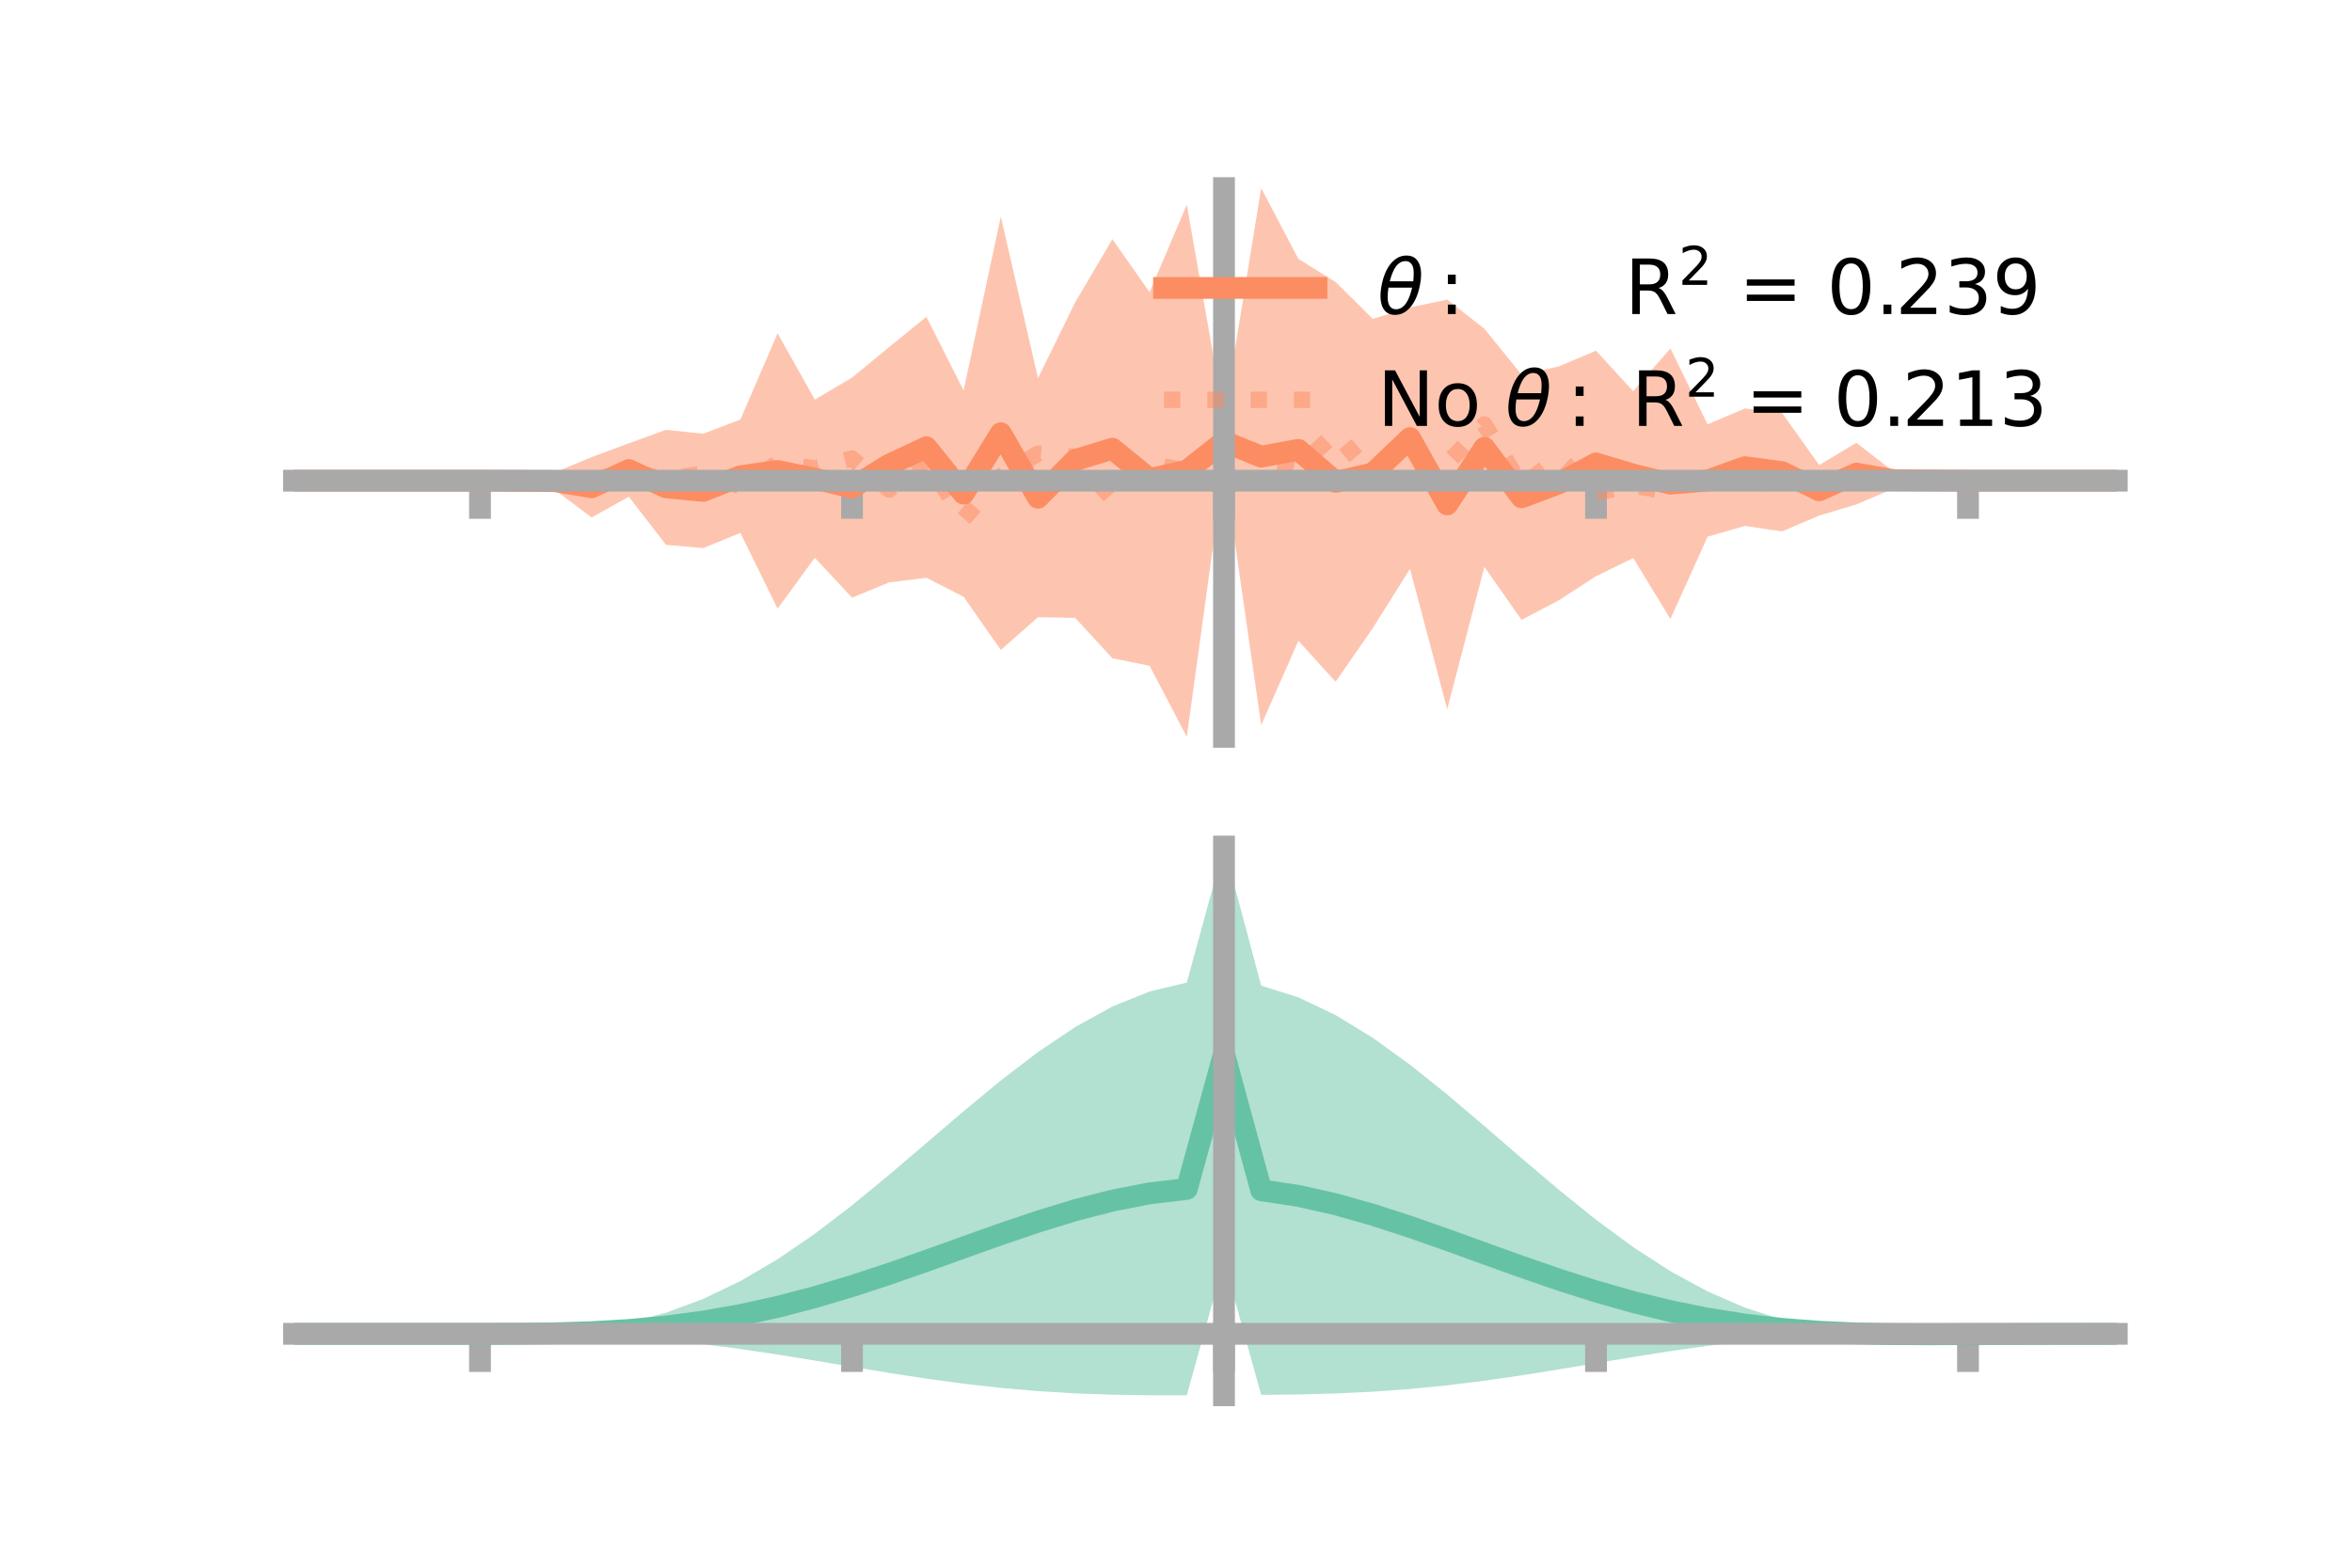 <?xml version="1.0" encoding="utf-8" standalone="no"?>
<!DOCTYPE svg PUBLIC "-//W3C//DTD SVG 1.1//EN"
  "http://www.w3.org/Graphics/SVG/1.1/DTD/svg11.dtd">
<!-- Created with matplotlib (https://matplotlib.org/) -->
<svg height="144pt" version="1.1" viewBox="0 0 216 144" width="216pt" xmlns="http://www.w3.org/2000/svg" xmlns:xlink="http://www.w3.org/1999/xlink">
 <defs>
  <style type="text/css">*{stroke-linecap:butt;stroke-linejoin:round;}</style>
 </defs>
 <g id="figure_1">
  <g id="patch_1">
   <path d="M 0 144 
L 216 144 
L 216 0 
L 0 0 
z
" style="fill:none;"/>
  </g>
  <g id="axes_1">
   <g id="patch_2">
    <path d="M 27 67.68 
L 194.4 67.68 
L 194.4 17.28 
L 27 17.28 
z
" style="fill:none;"/>
   </g>
   <g id="PolyCollection_1">
    <path clip-path="url(#p677556624c)" d="M 27 44.151 
L 27 44.151 
L 30.416 44.151 
L 33.833 44.151 
L 37.249 44.151 
L 40.665 44.151 
L 44.082 44.151 
L 47.498 44.027 
L 50.914 43.42 
L 54.331 41.99 
L 57.747 40.722 
L 61.163 39.481 
L 64.58 39.84 
L 67.996 38.535 
L 71.412 30.616 
L 74.829 36.703 
L 78.245 34.686 
L 81.661 31.876 
L 85.078 29.096 
L 88.494 35.87 
L 91.91 19.886 
L 95.327 34.739 
L 98.743 27.764 
L 102.159 21.97 
L 105.576 26.844 
L 108.992 18.799 
L 112.408 38.262 
L 115.824 17.28 
L 119.241 23.78 
L 122.657 25.903 
L 126.073 29.288 
L 129.49 28.235 
L 132.906 27.519 
L 136.322 30.195 
L 139.739 34.425 
L 143.155 33.659 
L 146.571 32.212 
L 149.988 35.935 
L 153.404 32.001 
L 156.82 38.982 
L 160.237 37.517 
L 163.653 37.919 
L 167.069 42.716 
L 170.486 40.671 
L 173.902 43.328 
L 177.318 43.986 
L 180.735 44.151 
L 184.151 44.151 
L 187.567 44.151 
L 190.984 44.151 
L 194.4 44.151 
L 194.4 44.151 
L 194.4 44.151 
L 190.984 44.151 
L 187.567 44.151 
L 184.151 44.151 
L 180.735 44.151 
L 177.318 44.277 
L 173.902 44.874 
L 170.486 46.333 
L 167.069 47.361 
L 163.653 48.813 
L 160.237 48.311 
L 156.82 49.295 
L 153.404 56.859 
L 149.988 51.256 
L 146.571 52.929 
L 143.155 55.139 
L 139.739 56.942 
L 136.322 52.071 
L 132.906 65.143 
L 129.49 52.25 
L 126.073 57.696 
L 122.657 62.624 
L 119.241 58.862 
L 115.824 66.608 
L 112.408 42.852 
L 108.992 67.68 
L 105.576 61.158 
L 102.159 60.465 
L 98.743 56.757 
L 95.327 56.696 
L 91.91 59.702 
L 88.494 54.812 
L 85.078 53.074 
L 81.661 53.496 
L 78.245 54.895 
L 74.829 51.231 
L 71.412 55.908 
L 67.996 48.955 
L 64.58 50.344 
L 61.163 50.049 
L 57.747 45.625 
L 54.331 47.531 
L 50.914 44.963 
L 47.498 44.312 
L 44.082 44.151 
L 40.665 44.151 
L 37.249 44.151 
L 33.833 44.151 
L 30.416 44.151 
L 27 44.151 
z
" style="fill:#fc8d62;fill-opacity:0.5;"/>
   </g>
   <g id="matplotlib.axis_1">
    <g id="xtick_1">
     <g id="line2d_1">
      <defs>
       <path d="M 0 0 
L 0 3.5 
" id="m706674f940" style="stroke:#a9a9a9;stroke-width:2;"/>
      </defs>
      <g>
       <use style="fill:#a9a9a9;stroke:#a9a9a9;stroke-width:2;" x="44.082" xlink:href="#m706674f940" y="44.151"/>
      </g>
     </g>
    </g>
    <g id="xtick_2">
     <g id="line2d_2">
      <g>
       <use style="fill:#a9a9a9;stroke:#a9a9a9;stroke-width:2;" x="78.245" xlink:href="#m706674f940" y="44.151"/>
      </g>
     </g>
    </g>
    <g id="xtick_3">
     <g id="line2d_3">
      <g>
       <use style="fill:#a9a9a9;stroke:#a9a9a9;stroke-width:2;" x="112.408" xlink:href="#m706674f940" y="44.151"/>
      </g>
     </g>
    </g>
    <g id="xtick_4">
     <g id="line2d_4">
      <g>
       <use style="fill:#a9a9a9;stroke:#a9a9a9;stroke-width:2;" x="146.571" xlink:href="#m706674f940" y="44.151"/>
      </g>
     </g>
    </g>
    <g id="xtick_5">
     <g id="line2d_5">
      <g>
       <use style="fill:#a9a9a9;stroke:#a9a9a9;stroke-width:2;" x="180.735" xlink:href="#m706674f940" y="44.151"/>
      </g>
     </g>
    </g>
   </g>
   <g id="matplotlib.axis_2"/>
   <g id="line2d_6">
    <path clip-path="url(#p677556624c)" d="M 27 44.151 
L 30.416 44.151 
L 33.833 44.151 
L 37.249 44.151 
L 40.665 44.151 
L 44.082 44.151 
L 47.498 44.17 
L 50.914 44.192 
L 54.331 44.761 
L 57.747 43.173 
L 61.163 44.765 
L 64.58 45.092 
L 67.996 43.745 
L 71.412 43.262 
L 74.829 43.967 
L 78.245 44.79 
L 81.661 42.686 
L 85.078 41.085 
L 88.494 45.341 
L 91.91 39.794 
L 95.327 45.718 
L 98.743 42.26 
L 102.159 41.217 
L 105.576 44.001 
L 108.992 43.24 
L 112.408 40.557 
L 115.824 41.944 
L 119.241 41.321 
L 122.657 44.263 
L 126.073 43.492 
L 129.49 40.243 
L 132.906 46.331 
L 136.322 41.133 
L 139.739 45.683 
L 143.155 44.399 
L 146.571 42.571 
L 149.988 43.596 
L 153.404 44.43 
L 156.82 44.139 
L 160.237 42.914 
L 163.653 43.366 
L 167.069 45.038 
L 170.486 43.502 
L 173.902 44.101 
L 177.318 44.131 
L 180.735 44.151 
L 184.151 44.151 
L 187.567 44.151 
L 190.984 44.151 
L 194.4 44.151 
" style="fill:none;stroke:#fc8d62;stroke-linecap:square;stroke-width:2;"/>
   </g>
   <g id="line2d_7">
    <path clip-path="url(#p677556624c)" d="M 27 44.151 
L 30.416 44.151 
L 33.833 44.151 
L 37.249 44.151 
L 40.665 44.151 
L 44.082 44.151 
L 47.498 44.151 
L 50.914 43.962 
L 54.331 44.082 
L 57.747 43.348 
L 61.163 43.981 
L 64.58 43.532 
L 67.996 44.667 
L 71.412 42.552 
L 74.829 43.017 
L 78.245 42.12 
L 81.661 44.971 
L 85.078 42.262 
L 88.494 47.659 
L 91.91 43.728 
L 95.327 41.667 
L 98.743 41.955 
L 102.159 45.842 
L 105.576 42.549 
L 108.992 43.276 
L 112.408 40.519 
L 115.824 42.086 
L 119.241 42.934 
L 122.657 39.764 
L 126.073 43.802 
L 129.49 44.401 
L 132.906 42.557 
L 136.322 38.984 
L 139.739 44.608 
L 143.155 42.073 
L 146.571 45.257 
L 149.988 44.597 
L 153.404 45.212 
L 156.82 43.286 
L 160.237 44.541 
L 163.653 44.183 
L 167.069 44.886 
L 170.486 44.192 
L 173.902 44.33 
L 177.318 44.151 
L 180.735 44.151 
L 184.151 44.151 
L 187.567 44.151 
L 190.984 44.151 
L 194.4 44.151 
" style="fill:none;stroke:#fc8d62;stroke-dasharray:1.5,2.475;stroke-dashoffset:0;stroke-opacity:0.5;stroke-width:1.5;"/>
   </g>
   <g id="patch_3">
    <path d="M 112.408 67.68 
L 112.408 17.28 
" style="fill:none;stroke:#a9a9a9;stroke-linecap:square;stroke-linejoin:miter;stroke-width:2;"/>
   </g>
   <g id="patch_4">
    <path d="M 194.4 67.68 
L 194.4 17.28 
" style="fill:none;"/>
   </g>
   <g id="patch_5">
    <path d="M 27 44.151 
L 194.4 44.151 
" style="fill:none;stroke:#a9a9a9;stroke-linecap:square;stroke-linejoin:miter;stroke-width:2;"/>
   </g>
   <g id="patch_6">
    <path d="M 27 17.28 
L 194.4 17.28 
" style="fill:none;"/>
   </g>
   <g id="legend_1">
    <g id="line2d_8">
     <path d="M 106.9 26.449 
L 120.9 26.449 
" style="fill:none;stroke:#fc8d62;stroke-linecap:square;stroke-width:2;"/>
    </g>
    <g id="line2d_9"/>
    <g id="text_1">
     <!-- $\theta:$      R$^{2}$ = 0.239 -->
     <g transform="translate(126.5 28.899)scale(0.07 -0.07)">
      <defs>
       <path d="M 45.516 34.672 
L 14.453 34.672 
Q 12.359 20.062 14.5 13.875 
Q 17.188 6.25 24.469 6.25 
Q 31.781 6.25 37.359 13.922 
Q 42.234 20.656 45.516 34.672 
z
M 47.016 42.969 
Q 48.344 56.844 46.625 61.719 
Q 43.953 69.438 36.766 69.438 
Q 29.297 69.438 23.828 61.812 
Q 19.531 55.672 16.156 42.969 
z
M 38.188 76.766 
Q 49.906 76.766 54.594 66.406 
Q 59.281 56.109 55.719 37.844 
Q 52.203 19.625 43.453 9.281 
Q 34.766 -1.125 23.047 -1.125 
Q 11.281 -1.125 6.641 9.281 
Q 2 19.625 5.516 37.844 
Q 9.078 56.109 17.719 66.406 
Q 26.422 76.766 38.188 76.766 
z
" id="DejaVuSans-Oblique-952"/>
       <path d="M 11.719 12.406 
L 22.016 12.406 
L 22.016 0 
L 11.719 0 
z
M 11.719 51.703 
L 22.016 51.703 
L 22.016 39.312 
L 11.719 39.312 
z
" id="DejaVuSans-58"/>
       <path id="DejaVuSans-32"/>
       <path d="M 44.391 34.188 
Q 47.562 33.109 50.562 29.594 
Q 53.562 26.078 56.594 19.922 
L 66.609 0 
L 56 0 
L 46.688 18.703 
Q 43.062 26.031 39.672 28.422 
Q 36.281 30.812 30.422 30.812 
L 19.672 30.812 
L 19.672 0 
L 9.812 0 
L 9.812 72.906 
L 32.078 72.906 
Q 44.578 72.906 50.734 67.672 
Q 56.891 62.453 56.891 51.906 
Q 56.891 45.016 53.688 40.469 
Q 50.484 35.938 44.391 34.188 
z
M 19.672 64.797 
L 19.672 38.922 
L 32.078 38.922 
Q 39.203 38.922 42.844 42.219 
Q 46.484 45.516 46.484 51.906 
Q 46.484 58.297 42.844 61.547 
Q 39.203 64.797 32.078 64.797 
z
" id="DejaVuSans-82"/>
       <path d="M 19.188 8.297 
L 53.609 8.297 
L 53.609 0 
L 7.328 0 
L 7.328 8.297 
Q 12.938 14.109 22.625 23.891 
Q 32.328 33.688 34.812 36.531 
Q 39.547 41.844 41.422 45.531 
Q 43.312 49.219 43.312 52.781 
Q 43.312 58.594 39.234 62.25 
Q 35.156 65.922 28.609 65.922 
Q 23.969 65.922 18.812 64.312 
Q 13.672 62.703 7.812 59.422 
L 7.812 69.391 
Q 13.766 71.781 18.938 73 
Q 24.125 74.219 28.422 74.219 
Q 39.75 74.219 46.484 68.547 
Q 53.219 62.891 53.219 53.422 
Q 53.219 48.922 51.531 44.891 
Q 49.859 40.875 45.406 35.406 
Q 44.188 33.984 37.641 27.219 
Q 31.109 20.453 19.188 8.297 
z
" id="DejaVuSans-50"/>
       <path d="M 10.594 45.406 
L 73.188 45.406 
L 73.188 37.203 
L 10.594 37.203 
z
M 10.594 25.484 
L 73.188 25.484 
L 73.188 17.188 
L 10.594 17.188 
z
" id="DejaVuSans-61"/>
       <path d="M 31.781 66.406 
Q 24.172 66.406 20.328 58.906 
Q 16.5 51.422 16.5 36.375 
Q 16.5 21.391 20.328 13.891 
Q 24.172 6.391 31.781 6.391 
Q 39.453 6.391 43.281 13.891 
Q 47.125 21.391 47.125 36.375 
Q 47.125 51.422 43.281 58.906 
Q 39.453 66.406 31.781 66.406 
z
M 31.781 74.219 
Q 44.047 74.219 50.516 64.516 
Q 56.984 54.828 56.984 36.375 
Q 56.984 17.969 50.516 8.266 
Q 44.047 -1.422 31.781 -1.422 
Q 19.531 -1.422 13.062 8.266 
Q 6.594 17.969 6.594 36.375 
Q 6.594 54.828 13.062 64.516 
Q 19.531 74.219 31.781 74.219 
z
" id="DejaVuSans-48"/>
       <path d="M 10.688 12.406 
L 21 12.406 
L 21 0 
L 10.688 0 
z
" id="DejaVuSans-46"/>
       <path d="M 40.578 39.312 
Q 47.656 37.797 51.625 33 
Q 55.609 28.219 55.609 21.188 
Q 55.609 10.406 48.188 4.484 
Q 40.766 -1.422 27.094 -1.422 
Q 22.516 -1.422 17.656 -0.516 
Q 12.797 0.391 7.625 2.203 
L 7.625 11.719 
Q 11.719 9.328 16.594 8.109 
Q 21.484 6.891 26.812 6.891 
Q 36.078 6.891 40.938 10.547 
Q 45.797 14.203 45.797 21.188 
Q 45.797 27.641 41.281 31.266 
Q 36.766 34.906 28.719 34.906 
L 20.219 34.906 
L 20.219 43.016 
L 29.109 43.016 
Q 36.375 43.016 40.234 45.922 
Q 44.094 48.828 44.094 54.297 
Q 44.094 59.906 40.109 62.906 
Q 36.141 65.922 28.719 65.922 
Q 24.656 65.922 20.016 65.031 
Q 15.375 64.156 9.812 62.312 
L 9.812 71.094 
Q 15.438 72.656 20.344 73.438 
Q 25.25 74.219 29.594 74.219 
Q 40.828 74.219 47.359 69.109 
Q 53.906 64.016 53.906 55.328 
Q 53.906 49.266 50.438 45.094 
Q 46.969 40.922 40.578 39.312 
z
" id="DejaVuSans-51"/>
       <path d="M 10.984 1.516 
L 10.984 10.5 
Q 14.703 8.734 18.5 7.812 
Q 22.312 6.891 25.984 6.891 
Q 35.75 6.891 40.891 13.453 
Q 46.047 20.016 46.781 33.406 
Q 43.953 29.203 39.594 26.953 
Q 35.25 24.703 29.984 24.703 
Q 19.047 24.703 12.672 31.312 
Q 6.297 37.938 6.297 49.422 
Q 6.297 60.641 12.938 67.422 
Q 19.578 74.219 30.609 74.219 
Q 43.266 74.219 49.922 64.516 
Q 56.594 54.828 56.594 36.375 
Q 56.594 19.141 48.406 8.859 
Q 40.234 -1.422 26.422 -1.422 
Q 22.703 -1.422 18.891 -0.688 
Q 15.094 0.047 10.984 1.516 
z
M 30.609 32.422 
Q 37.25 32.422 41.125 36.953 
Q 45.016 41.5 45.016 49.422 
Q 45.016 57.281 41.125 61.844 
Q 37.25 66.406 30.609 66.406 
Q 23.969 66.406 20.094 61.844 
Q 16.219 57.281 16.219 49.422 
Q 16.219 41.5 20.094 36.953 
Q 23.969 32.422 30.609 32.422 
z
" id="DejaVuSans-57"/>
      </defs>
      <use transform="translate(0 0.766)" xlink:href="#DejaVuSans-Oblique-952"/>
      <use transform="translate(80.664 0.766)" xlink:href="#DejaVuSans-58"/>
      <use transform="translate(133.838 0.766)" xlink:href="#DejaVuSans-32"/>
      <use transform="translate(165.625 0.766)" xlink:href="#DejaVuSans-32"/>
      <use transform="translate(197.412 0.766)" xlink:href="#DejaVuSans-32"/>
      <use transform="translate(229.199 0.766)" xlink:href="#DejaVuSans-32"/>
      <use transform="translate(260.986 0.766)" xlink:href="#DejaVuSans-32"/>
      <use transform="translate(292.773 0.766)" xlink:href="#DejaVuSans-32"/>
      <use transform="translate(324.561 0.766)" xlink:href="#DejaVuSans-82"/>
      <use transform="translate(395 39.047)scale(0.7)" xlink:href="#DejaVuSans-50"/>
      <use transform="translate(442.271 0.766)" xlink:href="#DejaVuSans-32"/>
      <use transform="translate(474.058 0.766)" xlink:href="#DejaVuSans-61"/>
      <use transform="translate(557.847 0.766)" xlink:href="#DejaVuSans-32"/>
      <use transform="translate(589.634 0.766)" xlink:href="#DejaVuSans-48"/>
      <use transform="translate(653.257 0.766)" xlink:href="#DejaVuSans-46"/>
      <use transform="translate(679.544 0.766)" xlink:href="#DejaVuSans-50"/>
      <use transform="translate(743.167 0.766)" xlink:href="#DejaVuSans-51"/>
      <use transform="translate(806.79 0.766)" xlink:href="#DejaVuSans-57"/>
     </g>
    </g>
    <g id="line2d_10">
     <path d="M 106.9 36.724 
L 120.9 36.724 
" style="fill:none;stroke:#fc8d62;stroke-dasharray:1.5,2.475;stroke-dashoffset:0;stroke-opacity:0.5;stroke-width:1.5;"/>
    </g>
    <g id="line2d_11"/>
    <g id="text_2">
     <!-- No $\theta:$ R$^{2}$ = 0.213 -->
     <g transform="translate(126.5 39.174)scale(0.07 -0.07)">
      <defs>
       <path d="M 9.812 72.906 
L 23.094 72.906 
L 55.422 11.922 
L 55.422 72.906 
L 64.984 72.906 
L 64.984 0 
L 51.703 0 
L 19.391 60.984 
L 19.391 0 
L 9.812 0 
z
" id="DejaVuSans-78"/>
       <path d="M 30.609 48.391 
Q 23.391 48.391 19.188 42.75 
Q 14.984 37.109 14.984 27.297 
Q 14.984 17.484 19.156 11.844 
Q 23.344 6.203 30.609 6.203 
Q 37.797 6.203 41.984 11.859 
Q 46.188 17.531 46.188 27.297 
Q 46.188 37.016 41.984 42.703 
Q 37.797 48.391 30.609 48.391 
z
M 30.609 56 
Q 42.328 56 49.016 48.375 
Q 55.719 40.766 55.719 27.297 
Q 55.719 13.875 49.016 6.219 
Q 42.328 -1.422 30.609 -1.422 
Q 18.844 -1.422 12.172 6.219 
Q 5.516 13.875 5.516 27.297 
Q 5.516 40.766 12.172 48.375 
Q 18.844 56 30.609 56 
z
" id="DejaVuSans-111"/>
       <path d="M 12.406 8.297 
L 28.516 8.297 
L 28.516 63.922 
L 10.984 60.406 
L 10.984 69.391 
L 28.422 72.906 
L 38.281 72.906 
L 38.281 8.297 
L 54.391 8.297 
L 54.391 0 
L 12.406 0 
z
" id="DejaVuSans-49"/>
      </defs>
      <use transform="translate(0 0.766)" xlink:href="#DejaVuSans-78"/>
      <use transform="translate(74.805 0.766)" xlink:href="#DejaVuSans-111"/>
      <use transform="translate(135.986 0.766)" xlink:href="#DejaVuSans-32"/>
      <use transform="translate(167.773 0.766)" xlink:href="#DejaVuSans-Oblique-952"/>
      <use transform="translate(248.438 0.766)" xlink:href="#DejaVuSans-58"/>
      <use transform="translate(301.611 0.766)" xlink:href="#DejaVuSans-32"/>
      <use transform="translate(333.398 0.766)" xlink:href="#DejaVuSans-82"/>
      <use transform="translate(403.838 39.047)scale(0.7)" xlink:href="#DejaVuSans-50"/>
      <use transform="translate(451.108 0.766)" xlink:href="#DejaVuSans-32"/>
      <use transform="translate(482.896 0.766)" xlink:href="#DejaVuSans-61"/>
      <use transform="translate(566.685 0.766)" xlink:href="#DejaVuSans-32"/>
      <use transform="translate(598.472 0.766)" xlink:href="#DejaVuSans-48"/>
      <use transform="translate(662.095 0.766)" xlink:href="#DejaVuSans-46"/>
      <use transform="translate(688.382 0.766)" xlink:href="#DejaVuSans-50"/>
      <use transform="translate(752.005 0.766)" xlink:href="#DejaVuSans-49"/>
      <use transform="translate(815.628 0.766)" xlink:href="#DejaVuSans-51"/>
     </g>
    </g>
   </g>
  </g>
  <g id="axes_2">
   <g id="patch_7">
    <path d="M 27 128.16 
L 194.4 128.16 
L 194.4 77.76 
L 27 77.76 
z
" style="fill:none;"/>
   </g>
   <g id="PolyCollection_2">
    <path clip-path="url(#p4d4ecc6786)" d="M 27 122.521 
L 27 122.516 
L 30.416 122.517 
L 33.833 122.518 
L 37.249 122.518 
L 40.665 122.518 
L 44.082 122.518 
L 47.498 122.5 
L 50.914 122.379 
L 54.331 122.066 
L 57.747 121.486 
L 61.163 120.58 
L 64.58 119.314 
L 67.996 117.672 
L 71.412 115.667 
L 74.829 113.33 
L 78.245 110.719 
L 81.661 107.91 
L 85.078 104.994 
L 88.494 102.072 
L 91.91 99.25 
L 95.327 96.638 
L 98.743 94.34 
L 102.159 92.455 
L 105.576 91.071 
L 108.992 90.259 
L 112.408 77.76 
L 115.824 90.538 
L 119.241 91.614 
L 122.657 93.24 
L 126.073 95.333 
L 129.49 97.799 
L 132.906 100.535 
L 136.322 103.433 
L 139.739 106.385 
L 143.155 109.285 
L 146.571 112.037 
L 149.988 114.553 
L 153.404 116.765 
L 156.82 118.625 
L 160.237 120.109 
L 163.653 121.214 
L 167.069 121.962 
L 170.486 122.373 
L 173.902 122.444 
L 177.318 122.45 
L 180.735 122.47 
L 184.151 122.488 
L 187.567 122.5 
L 190.984 122.508 
L 194.4 122.513 
L 194.4 122.526 
L 194.4 122.526 
L 190.984 122.536 
L 187.567 122.554 
L 184.151 122.583 
L 180.735 122.626 
L 177.318 122.673 
L 173.902 122.655 
L 170.486 122.589 
L 167.069 122.691 
L 163.653 122.908 
L 160.237 123.222 
L 156.82 123.625 
L 153.404 124.106 
L 149.988 124.644 
L 146.571 125.214 
L 143.155 125.786 
L 139.739 126.332 
L 136.322 126.826 
L 132.906 127.247 
L 129.49 127.585 
L 126.073 127.833 
L 122.657 127.996 
L 119.241 128.086 
L 115.824 128.124 
L 112.408 115.827 
L 108.992 128.16 
L 105.576 128.159 
L 102.159 128.109 
L 98.743 127.988 
L 95.327 127.782 
L 91.91 127.485 
L 88.494 127.099 
L 85.078 126.635 
L 81.661 126.11 
L 78.245 125.547 
L 74.829 124.975 
L 71.412 124.421 
L 67.996 123.913 
L 64.58 123.472 
L 61.163 123.114 
L 57.747 122.845 
L 54.331 122.665 
L 50.914 122.564 
L 47.498 122.524 
L 44.082 122.518 
L 40.665 122.518 
L 37.249 122.518 
L 33.833 122.518 
L 30.416 122.519 
L 27 122.521 
z
" style="fill:#66c2a5;fill-opacity:0.5;"/>
   </g>
   <g id="matplotlib.axis_3">
    <g id="xtick_6">
     <g id="line2d_12">
      <g>
       <use style="fill:#a9a9a9;stroke:#a9a9a9;stroke-width:2;" x="44.082" xlink:href="#m706674f940" y="122.518"/>
      </g>
     </g>
    </g>
    <g id="xtick_7">
     <g id="line2d_13">
      <g>
       <use style="fill:#a9a9a9;stroke:#a9a9a9;stroke-width:2;" x="78.245" xlink:href="#m706674f940" y="122.518"/>
      </g>
     </g>
    </g>
    <g id="xtick_8">
     <g id="line2d_14">
      <g>
       <use style="fill:#a9a9a9;stroke:#a9a9a9;stroke-width:2;" x="112.408" xlink:href="#m706674f940" y="122.518"/>
      </g>
     </g>
    </g>
    <g id="xtick_9">
     <g id="line2d_15">
      <g>
       <use style="fill:#a9a9a9;stroke:#a9a9a9;stroke-width:2;" x="146.571" xlink:href="#m706674f940" y="122.518"/>
      </g>
     </g>
    </g>
    <g id="xtick_10">
     <g id="line2d_16">
      <g>
       <use style="fill:#a9a9a9;stroke:#a9a9a9;stroke-width:2;" x="180.735" xlink:href="#m706674f940" y="122.518"/>
      </g>
     </g>
    </g>
   </g>
   <g id="matplotlib.axis_4"/>
   <g id="line2d_17">
    <path clip-path="url(#p4d4ecc6786)" d="M 27 122.519 
L 30.416 122.518 
L 33.833 122.518 
L 37.249 122.518 
L 40.665 122.518 
L 44.082 122.518 
L 47.498 122.512 
L 50.914 122.472 
L 54.331 122.366 
L 57.747 122.165 
L 61.163 121.847 
L 64.58 121.393 
L 67.996 120.793 
L 71.412 120.044 
L 74.829 119.152 
L 78.245 118.133 
L 81.661 117.01 
L 85.078 115.815 
L 88.494 114.586 
L 91.91 113.368 
L 95.327 112.21 
L 98.743 111.164 
L 102.159 110.282 
L 105.576 109.615 
L 108.992 109.21 
L 112.408 96.793 
L 115.824 109.331 
L 119.241 109.85 
L 122.657 110.618 
L 126.073 111.583 
L 129.49 112.692 
L 132.906 113.891 
L 136.322 115.129 
L 139.739 116.358 
L 143.155 117.536 
L 146.571 118.625 
L 149.988 119.598 
L 153.404 120.435 
L 156.82 121.125 
L 160.237 121.665 
L 163.653 122.061 
L 167.069 122.327 
L 170.486 122.481 
L 173.902 122.55 
L 177.318 122.562 
L 180.735 122.548 
L 184.151 122.535 
L 187.567 122.527 
L 190.984 122.522 
L 194.4 122.52 
" style="fill:none;stroke:#66c2a5;stroke-linecap:square;stroke-width:2;"/>
   </g>
   <g id="patch_8">
    <path d="M 112.408 128.16 
L 112.408 77.76 
" style="fill:none;stroke:#a9a9a9;stroke-linecap:square;stroke-linejoin:miter;stroke-width:2;"/>
   </g>
   <g id="patch_9">
    <path d="M 194.4 128.16 
L 194.4 77.76 
" style="fill:none;"/>
   </g>
   <g id="patch_10">
    <path d="M 27 122.518 
L 194.4 122.518 
" style="fill:none;stroke:#a9a9a9;stroke-linecap:square;stroke-linejoin:miter;stroke-width:2;"/>
   </g>
   <g id="patch_11">
    <path d="M 27 77.76 
L 194.4 77.76 
" style="fill:none;"/>
   </g>
  </g>
 </g>
 <defs>
  <clipPath id="p677556624c">
   <rect height="50.4" width="167.4" x="27" y="17.28"/>
  </clipPath>
  <clipPath id="p4d4ecc6786">
   <rect height="50.4" width="167.4" x="27" y="77.76"/>
  </clipPath>
 </defs>
</svg>
